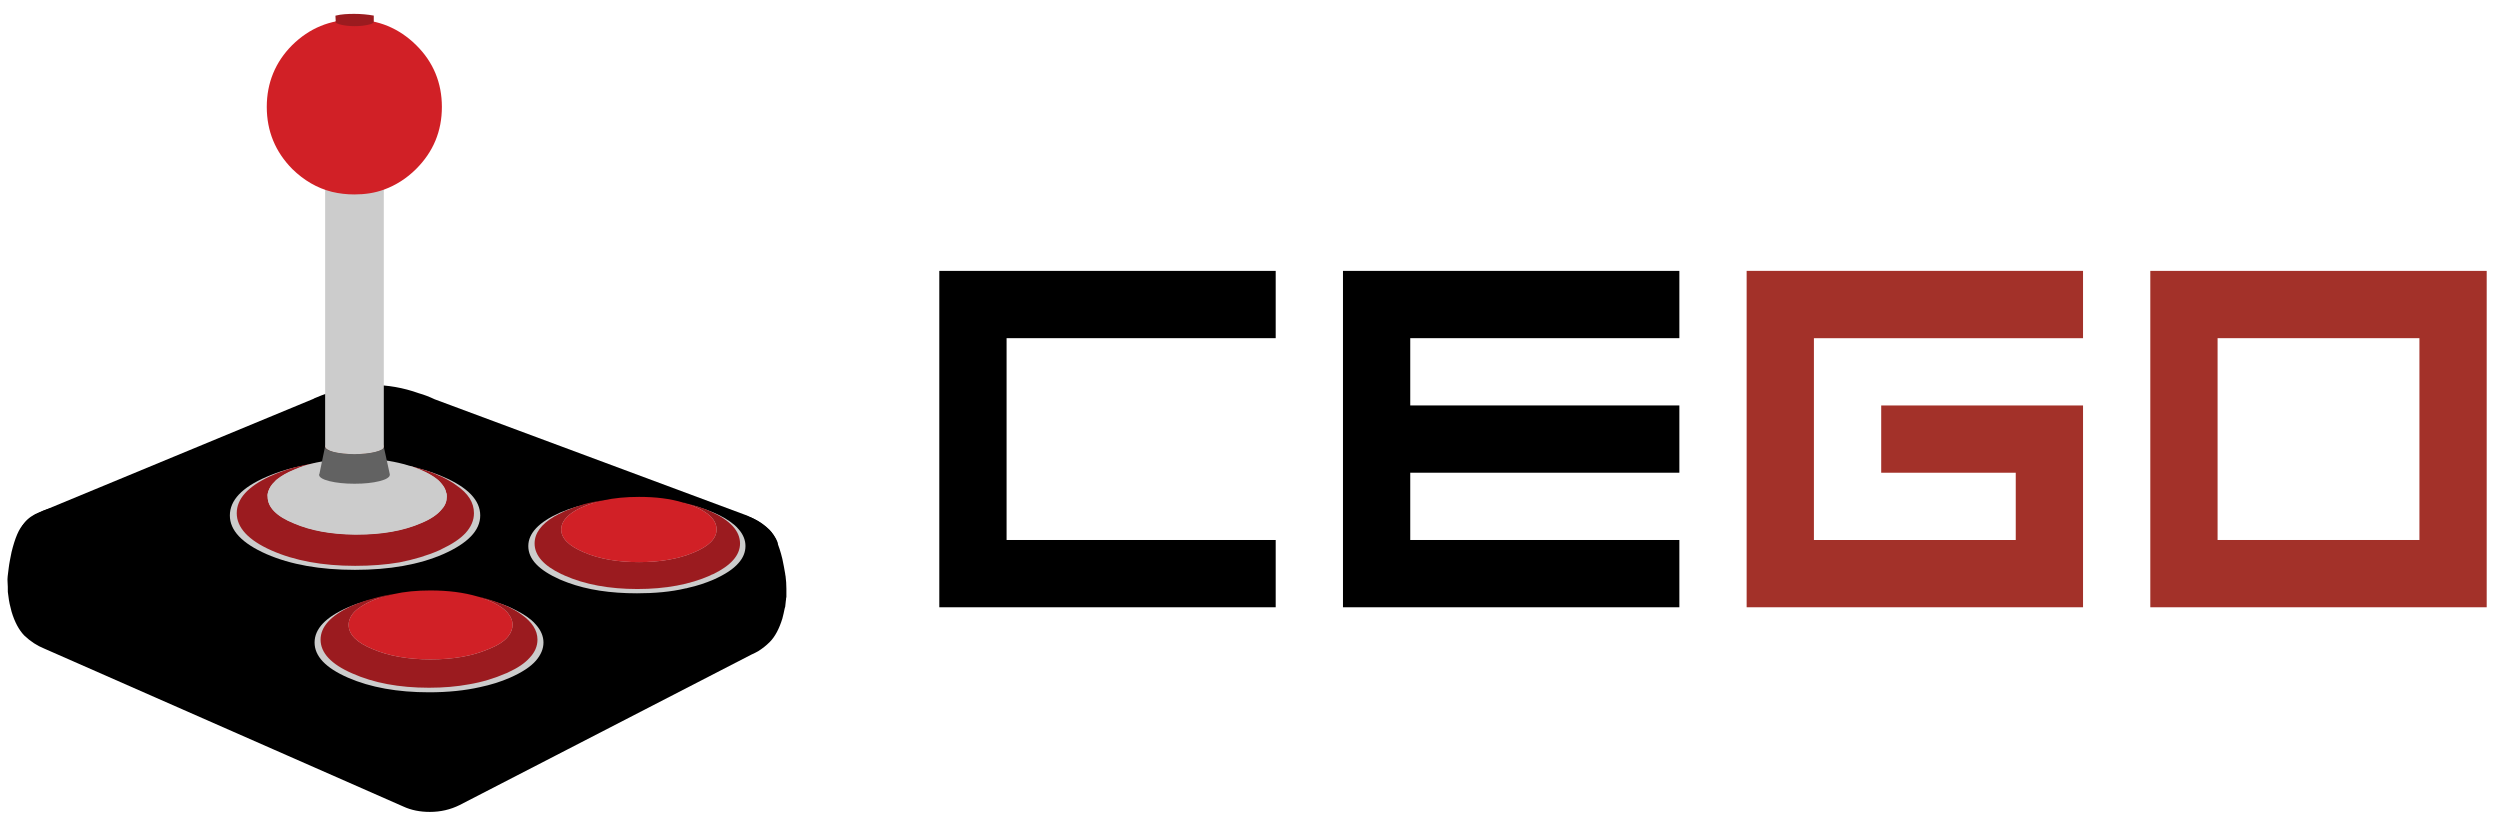 <svg version="1.1" xmlns="http://www.w3.org/2000/svg" x="0px" y="0px" width="242" height="80" viewBox="0 0 241.535 79.215" xml:space="preserve">
    <title>CASUAL ENTERTAINMENT GAMING ONLINE</title>
    <g>
        <path d="M123.25,58.355h-32.5V25.856h32.5v6.5h-26v19.499h26V58.355z"/>
        <path d="M136.25,32.356v6.5h26v6.499h-26v6.5h26v6.5h-32.5V25.856h32.5v6.5H136.25z"/>
        <path style="fill:#A33129;" d="M175.25,51.855h19.5v-6.5h-13v-6.499h19.5v19.499h-32.5V25.856h32.5v6.5h-26V51.855z"/>
        <path style="fill:#A33129;" d="M240.25,25.856v32.499h-32.5V25.856H240.25z M233.75,32.356h-19.5v19.499h19.5V32.356z"/>
    </g>
    <g>
        <path d="M2.331,50.262c-0.498,0.47-0.884,1.409-1.216,2.764c-0.11,0.553-0.221,1.078-0.276,1.548    c-0.083,0.608-0.138,1.051-0.11,1.3c0.027,0.332,0.027,0.663,0.027,0.996l0.056,0.413c0.055,0.498,0.165,0.996,0.304,1.493    c0.304,1.023,0.719,1.77,1.216,2.295c0.608,0.58,1.244,0.995,1.935,1.272L38.96,77.602c0.774,0.359,1.631,0.525,2.571,0.525    c1.023,0,1.99-0.221,2.875-0.663l28.198-14.541c0.249-0.11,0.47-0.222,0.663-0.333c0.387-0.247,0.747-0.524,1.106-0.884    c0.497-0.498,0.912-1.273,1.216-2.267c0.083-0.332,0.166-0.664,0.221-0.968c0.028-0.082,0.028-0.11,0.056-0.193    c0-0.111,0.028-0.193,0.028-0.277c0-0.165,0.055-0.331,0.055-0.524c0-0.027,0-0.056,0.027-0.084v-0.829    c0-0.414-0.027-0.801-0.083-1.244c-0.028-0.055-0.028-0.11-0.028-0.165c-0.083-0.47-0.166-0.968-0.277-1.466    c-0.332-1.382-0.747-2.294-1.216-2.792c-0.885-0.884-1.935-1.409-3.124-1.548h-1.603H8.993c-0.83-0.47-1.742-0.719-2.737-0.719    C4.709,48.63,3.409,49.182,2.331,50.262z M46.148,72.046l-0.028,0.027C46.12,72.073,46.12,72.073,46.148,72.046L46.148,72.046z     M46.12,72.653c0,0,0,0,0.028-0.027l0,0L46.12,72.653z"/>
        <path style="fill:#575757;" d="M46.12,72.073l0.028-0.027l0,0C46.12,72.073,46.12,72.073,46.12,72.073z"/>
        <path style="fill:#575757;" d="M46.148,72.626c-0.028,0.027-0.028,0.027-0.028,0.027L46.148,72.626L46.148,72.626z"/>
        <path style="fill:#CB4832;" d="M71.249,49.349c-0.249-0.056-0.525-0.056-0.801-0.056s-0.553,0-0.802,0.056H71.249z"/>

            <line style="fill:none;stroke:#00A651;stroke-width:0;stroke-linecap:round;stroke-linejoin:round;" x1="69.646" y1="49.349" x2="8.993" y2="49.349"/>
        <path style="fill:none;stroke:#00A651;stroke-width:0;stroke-linecap:round;stroke-linejoin:round;" d="M69.646,49.349h1.603    c-0.249-0.056-0.525-0.056-0.801-0.056S69.895,49.293,69.646,49.349"/>
    </g>
    <g>
        <path d="M42.001,38.263c-0.525-0.248-1.023-0.442-1.52-0.58l0,0l0,0c-1.548-0.553-3.042-0.802-4.506-0.802l0,0    c-0.027,0-0.056,0-0.056,0c-1.824,0.056-3.676,0.47-5.583,1.299c0,0,0,0-0.028,0.028l0,0L3.409,49.349    c-1.188,0.636-1.686,1.548-1.493,2.736c0.083,0.609,0.387,1.051,0.857,1.354c0.305,0.194,0.968,0.498,1.935,0.94    c0.027,0,0.055,0.027,0.11,0.027l30.133,13.186c0.498,0.194,1.023,0.416,1.604,0.554c0,0,0,0,0,0.027h0.028h0.027    c1.244,0.358,2.599,0.581,4.091,0.691l0,0c0.028,0,0.056,0,0.083,0c2.019,0.083,3.705-0.139,5.031-0.664    c0.027,0,0.027,0,0.027-0.027c0,0,0,0,0.028,0c0.027,0,0.055-0.027,0.082-0.027l0,0h0.028l27.534-13.629    c1.244-0.691,1.769-1.521,1.603-2.461c-0.331-0.884-1.161-1.658-2.433-2.322c-0.166-0.083-0.359-0.165-0.525-0.248L42.001,38.263z    "/>
    </g>
    <g>
        <path style="fill:#CCCCCC;" d="M71.359,50.813c-0.138-0.165-0.276-0.304-0.441-0.441c-0.498-0.415-1.134-0.802-1.963-1.161    c-2.045-0.885-4.506-1.327-7.409-1.327c-2.902,0-5.391,0.442-7.436,1.327c-2.046,0.911-3.069,1.99-3.069,3.233    c0,1.271,1.023,2.323,3.069,3.234c0.249,0.11,0.497,0.194,0.774,0.305c1.88,0.691,4.091,1.023,6.662,1.023    c1.686,0,3.262-0.138,4.672-0.471c0.082,0,0.165-0.027,0.248-0.055c0.884-0.193,1.714-0.471,2.488-0.803    c1.106-0.497,1.908-1.021,2.405-1.603c0.443-0.498,0.664-1.051,0.664-1.632C72.024,51.864,71.802,51.312,71.359,50.813z"/>
        <path style="fill:#CCCCCC;" d="M51.788,60.047c-0.139-0.165-0.277-0.304-0.47-0.47c-0.525-0.442-1.216-0.829-2.046-1.216    c-2.156-0.94-4.755-1.382-7.823-1.382c-3.041,0-5.667,0.441-7.823,1.382c-2.157,0.939-3.234,2.072-3.234,3.4    c0,1.326,1.078,2.46,3.234,3.399c2.156,0.94,4.782,1.41,7.823,1.41c1.797,0,3.456-0.165,4.92-0.498    c1.051-0.221,2.019-0.524,2.903-0.912c1.134-0.497,1.991-1.05,2.516-1.658c0.47-0.553,0.719-1.134,0.719-1.741    C52.506,61.153,52.257,60.573,51.788,60.047z"/>
    </g>
    <g>
        <path style="fill:#CCCCCC;" d="M42.83,45.755c-2.349-1.022-5.197-1.549-8.542-1.549s-6.192,0.526-8.542,1.549    c-2.377,1.024-3.538,2.267-3.538,3.733c0,1.437,1.161,2.682,3.538,3.731c2.35,1.023,5.197,1.521,8.542,1.521    s6.193-0.497,8.542-1.521c2.378-1.05,3.567-2.294,3.567-3.731C46.397,48.021,45.208,46.778,42.83,45.755z"/>
    </g>
    <g>
        <path style="fill:#9B1B1F;" d="M40.564,45.064c0.028,0,0.055,0,0.055,0.027c0.664,0.276,1.189,0.58,1.576,0.885    c0.221,0.165,0.36,0.332,0.498,0.497c0.221,0.276,0.359,0.525,0.415,0.829c0.055,0.11,0.055,0.249,0.055,0.388    c0,0.414-0.138,0.829-0.47,1.188c-0.414,0.525-1.106,0.995-2.074,1.383c-1.686,0.718-3.732,1.077-6.109,1.077    c-0.11,0-0.194,0-0.276,0c-2.267-0.027-4.229-0.387-5.833-1.077c-1.714-0.691-2.543-1.576-2.543-2.571    c-0.028-0.166,0-0.332,0.055-0.498c0.11-0.332,0.304-0.664,0.608-0.94c0.055-0.083,0.138-0.138,0.221-0.221    c0.415-0.332,0.967-0.663,1.659-0.939c0.664-0.305,1.382-0.525,2.156-0.691c-0.774,0.138-1.521,0.276-2.212,0.47    c-0.746,0.222-1.465,0.47-2.128,0.774c-0.055,0.027-0.11,0.055-0.194,0.083c-2.101,0.995-3.151,2.156-3.151,3.538    c0,1.383,1.106,2.599,3.345,3.594c2.239,0.996,4.948,1.493,8.1,1.493c1.521,0,2.958-0.11,4.258-0.332    c1.41-0.275,2.709-0.664,3.842-1.161c0.111-0.055,0.194-0.083,0.277-0.138c0.995-0.47,1.741-0.968,2.267-1.521    c0.553-0.608,0.829-1.244,0.829-1.936c0-1.023-0.553-1.907-1.686-2.681c-0.387-0.306-0.857-0.554-1.41-0.83    c-0.083-0.027-0.166-0.083-0.277-0.11c-0.553-0.276-1.161-0.497-1.797-0.663c-0.276-0.084-0.497-0.166-0.774-0.223    c-0.139-0.026-0.276-0.054-0.415-0.082c0.138,0.028,0.276,0.082,0.415,0.11C40.066,44.87,40.342,44.981,40.564,45.064z"/>
    </g>
    <g>
        <path style="fill:#9B1B1F;" d="M71.498,52.195c0-1.216-0.967-2.266-2.902-3.123c-0.691-0.304-1.438-0.553-2.239-0.746    c-0.138-0.056-0.249-0.084-0.359-0.084c0.332,0.084,0.663,0.222,0.995,0.333c0,0,0.027,0,0.055,0.026    c1.465,0.609,2.184,1.355,2.184,2.24c0,0.856-0.719,1.603-2.184,2.211c-1.493,0.636-3.262,0.94-5.308,0.94    c-2.073,0-3.842-0.305-5.308-0.94c-1.465-0.608-2.211-1.354-2.211-2.211c0-0.525,0.276-0.996,0.802-1.437    c0.331-0.276,0.801-0.553,1.41-0.803c0.581-0.248,1.216-0.441,1.88-0.58c-0.664,0.083-1.327,0.221-1.935,0.388    c-0.636,0.192-1.244,0.414-1.825,0.663c-0.055,0.027-0.11,0.056-0.166,0.083c-0.305,0.138-0.608,0.304-0.857,0.442    c-1.244,0.746-1.88,1.604-1.88,2.598c0,1.134,0.857,2.13,2.599,2.959c0.111,0.027,0.194,0.083,0.304,0.138    c1.936,0.857,4.285,1.3,7.022,1.3s5.086-0.442,7.022-1.3c0.083-0.055,0.193-0.11,0.304-0.138    C70.613,54.325,71.498,53.329,71.498,52.195z"/>
        <path style="fill:#D12026;" d="M69.232,50.842c0-0.885-0.719-1.631-2.184-2.24c-0.028-0.026-0.055-0.026-0.055-0.026    c-0.332-0.111-0.664-0.249-0.995-0.333c-1.245-0.387-2.682-0.552-4.258-0.552c-1.271,0-2.405,0.11-3.428,0.331    c-0.664,0.139-1.299,0.332-1.88,0.58c-0.608,0.25-1.079,0.526-1.41,0.803c-0.525,0.441-0.802,0.912-0.802,1.437    c0,0.856,0.747,1.603,2.211,2.211c1.465,0.636,3.234,0.94,5.308,0.94c2.046,0,3.815-0.305,5.308-0.94    C68.513,52.444,69.232,51.698,69.232,50.842z"/>
        <path style="fill:#9B1B1F;" d="M46.48,57.392c-0.111-0.026-0.249-0.054-0.359-0.083c0.111,0.029,0.248,0.083,0.359,0.111    c0.249,0.083,0.47,0.166,0.664,0.249c0.027,0,0.055,0,0.055,0.027c0.608,0.249,1.078,0.525,1.438,0.802    c0.194,0.166,0.359,0.304,0.47,0.471c0.276,0.359,0.415,0.69,0.415,1.077c0,0.387-0.139,0.747-0.415,1.107    c-0.359,0.47-0.996,0.884-1.908,1.243c-1.548,0.664-3.4,0.996-5.612,0.996c-2.156,0-4.036-0.332-5.584-0.996    c-1.548-0.635-2.322-1.41-2.322-2.35c0-0.442,0.221-0.912,0.608-1.299c0.083-0.083,0.138-0.11,0.221-0.193    c0.387-0.304,0.885-0.608,1.493-0.857c0.608-0.276,1.299-0.442,1.991-0.607c-0.691,0.082-1.382,0.249-2.018,0.441    c-0.692,0.166-1.327,0.415-1.935,0.664c-0.083,0.027-0.139,0.056-0.194,0.083c-1.907,0.912-2.875,1.963-2.875,3.206    c0,1.271,1.023,2.378,3.069,3.263c2.045,0.912,4.506,1.382,7.409,1.382c1.382,0,2.682-0.11,3.87-0.331    c1.3-0.221,2.46-0.581,3.538-1.051c0.084-0.028,0.167-0.056,0.25-0.11c0.912-0.415,1.603-0.885,2.046-1.383    c0.525-0.553,0.773-1.134,0.773-1.77c0-0.911-0.525-1.713-1.548-2.433c-0.359-0.276-0.774-0.497-1.271-0.746    c-0.083-0.027-0.166-0.083-0.25-0.11c-0.746-0.332-1.52-0.581-2.349-0.803H46.48z"/>
        <path style="fill:#D12026;" d="M46.48,57.421c-0.111-0.028-0.249-0.082-0.359-0.111c-1.327-0.387-2.82-0.58-4.534-0.58    c-1.299,0-2.488,0.11-3.594,0.36c-0.691,0.165-1.382,0.331-1.991,0.607c-0.608,0.249-1.106,0.554-1.493,0.857    c-0.083,0.083-0.138,0.11-0.221,0.193c-0.387,0.387-0.608,0.856-0.608,1.299c0,0.94,0.774,1.715,2.322,2.35    c1.548,0.664,3.428,0.996,5.584,0.996c2.211,0,4.063-0.332,5.612-0.996c0.912-0.359,1.548-0.773,1.908-1.243    c0.276-0.359,0.415-0.72,0.415-1.107c0-0.387-0.139-0.718-0.415-1.077c-0.111-0.167-0.276-0.305-0.47-0.471    c-0.359-0.276-0.83-0.553-1.438-0.802c0-0.027-0.028-0.027-0.055-0.027C46.95,57.587,46.729,57.504,46.48,57.421z"/>

            <line style="fill:none;stroke:#00A651;stroke-width:0;stroke-linecap:round;stroke-linejoin:round;" x1="46.48" y1="57.392" x2="46.507" y2="57.392"/>
    </g>
    <g>
        <path style="fill:#CCCCCC;" d="M35.063,43.985h-0.553c-0.11,0-0.194,0-0.276,0v1.493c-0.829,0.027-1.631,0.056-2.377,0.139    c-0.304,0-0.581,0.027-0.829,0.082c0.249-0.055,0.525-0.082,0.829-0.082c0.747-0.083,1.548-0.111,2.377-0.139v-1.493    c-0.857,0.028-1.631,0.083-2.377,0.166c-0.304,0.055-0.581,0.084-0.857,0.138c-0.138,0.028-0.277,0.057-0.442,0.084    c-0.774,0.165-1.493,0.386-2.156,0.691c-0.691,0.275-1.244,0.607-1.659,0.939c-0.083,0.083-0.166,0.138-0.221,0.222    c-0.304,0.275-0.498,0.608-0.608,0.94c-0.055,0.166-0.083,0.331-0.055,0.497c0,0.996,0.829,1.88,2.543,2.571    c1.604,0.691,3.566,1.051,5.833,1.078c0.083,0,0.166,0,0.276,0c2.377,0,4.423-0.359,6.109-1.078    c0.968-0.388,1.659-0.857,2.074-1.382c0.332-0.36,0.47-0.774,0.47-1.189c0-0.138,0-0.276-0.055-0.387    c-0.056-0.305-0.194-0.553-0.415-0.829c-0.138-0.167-0.277-0.332-0.498-0.498c-0.387-0.304-0.912-0.608-1.576-0.884    c0-0.028-0.027-0.028-0.055-0.028c-0.221-0.083-0.498-0.193-0.719-0.277l0,0c-0.139-0.026-0.276-0.082-0.415-0.11    c-0.608-0.192-1.244-0.331-1.908-0.442c-0.249-0.027-0.525-0.082-0.83-0.109C36.168,44.041,35.615,44.014,35.063,43.985z"/>
        <path style="fill:none;stroke:#00A651;stroke-width:0;stroke-linecap:round;stroke-linejoin:round;" d="M35.063,43.985h-0.553    c-0.11,0-0.194,0-0.276,0v1.493c-0.829,0.027-1.631,0.056-2.377,0.139c-0.304,0-0.581,0.027-0.829,0.082"/>
    </g>
    <g>
        <path style="fill:#A35641;" d="M37.081,42.825c0-0.194-0.277-0.388-0.83-0.526c-0.553-0.138-1.216-0.193-1.991-0.193    c-0.801,0-1.465,0.056-2.018,0.193c-0.498,0.139-0.774,0.305-0.802,0.471c-0.028,0.027-0.028,0.027-0.028,0.027    c0,0.028,0,0.028,0,0.028c0,0.22,0.276,0.387,0.83,0.524c0.553,0.139,1.216,0.194,2.018,0.222    c0.774-0.027,1.438-0.083,1.991-0.222c0.553-0.138,0.83-0.305,0.83-0.497C37.081,42.825,37.081,42.825,37.081,42.825z"/>
        <path style="fill:#626262;" d="M37.661,45.506L37.661,45.506l-0.58-2.653c0,0.192-0.277,0.359-0.83,0.497    c-0.553,0.139-1.216,0.194-1.991,0.222c-0.801-0.027-1.465-0.083-2.018-0.222c-0.553-0.138-0.83-0.305-0.83-0.524c0,0,0,0,0-0.028    l-0.553,2.682c-0.028,0.027-0.028,0.027-0.028,0.056c0,0,0,0,0,0.027c0,0.221,0.331,0.442,0.995,0.607    c0.691,0.167,1.493,0.25,2.433,0.25c0.94,0,1.742-0.083,2.405-0.25c0.663-0.165,0.995-0.387,0.995-0.607    C37.661,45.534,37.661,45.534,37.661,45.506z"/>
        <path style="fill:none;stroke:#00A651;stroke-width:0;stroke-linecap:round;stroke-linejoin:round;" d="M31.441,42.77    c-0.028,0.027-0.028,0.027-0.028,0.027"/>
    </g>
    <g>
        <path style="fill:#CCCCCC;" d="M34.26,43.571c0.774-0.027,1.438-0.083,1.991-0.222c0.553-0.138,0.83-0.305,0.83-0.497V12.996    h-5.668v29.829c0.028,0.192,0.304,0.387,0.83,0.524C32.796,43.488,33.459,43.544,34.26,43.571z"/>
    </g>
    <g>
        <path style="fill:#D12026;" d="M40.204,4.039c-1.659-1.631-3.649-2.46-5.971-2.46c-2.35,0-4.34,0.829-5.999,2.46    c-1.631,1.631-2.46,3.649-2.46,5.972c0,2.35,0.829,4.34,2.46,5.998c1.133,1.106,2.405,1.852,3.843,2.211    c0.691,0.167,1.41,0.25,2.156,0.25c1.023,0,1.963-0.139,2.875-0.471c1.133-0.414,2.184-1.078,3.096-1.99    c1.659-1.658,2.488-3.648,2.488-5.998C42.692,7.688,41.863,5.67,40.204,4.039z"/>
    </g>
    <g>
        <path style="fill:#9B1B1F;" d="M36.112,1.191c-0.608-0.11-1.244-0.166-1.879-0.166c-0.636,0-1.244,0.027-1.797,0.166    c-0.028,0-0.028,0.028-0.028,0.028l0.028,0.524c-0.028,0-0.028,0.027-0.028,0.027c0,0.139,0.194,0.221,0.553,0.305    c0.359,0.083,0.802,0.138,1.299,0.138c0.526,0,0.968-0.055,1.327-0.138c0.36-0.084,0.525-0.166,0.525-0.305c0,0,0,0,0-0.027V1.22    C36.112,1.22,36.112,1.22,36.112,1.191z"/>
    </g>
</svg>
